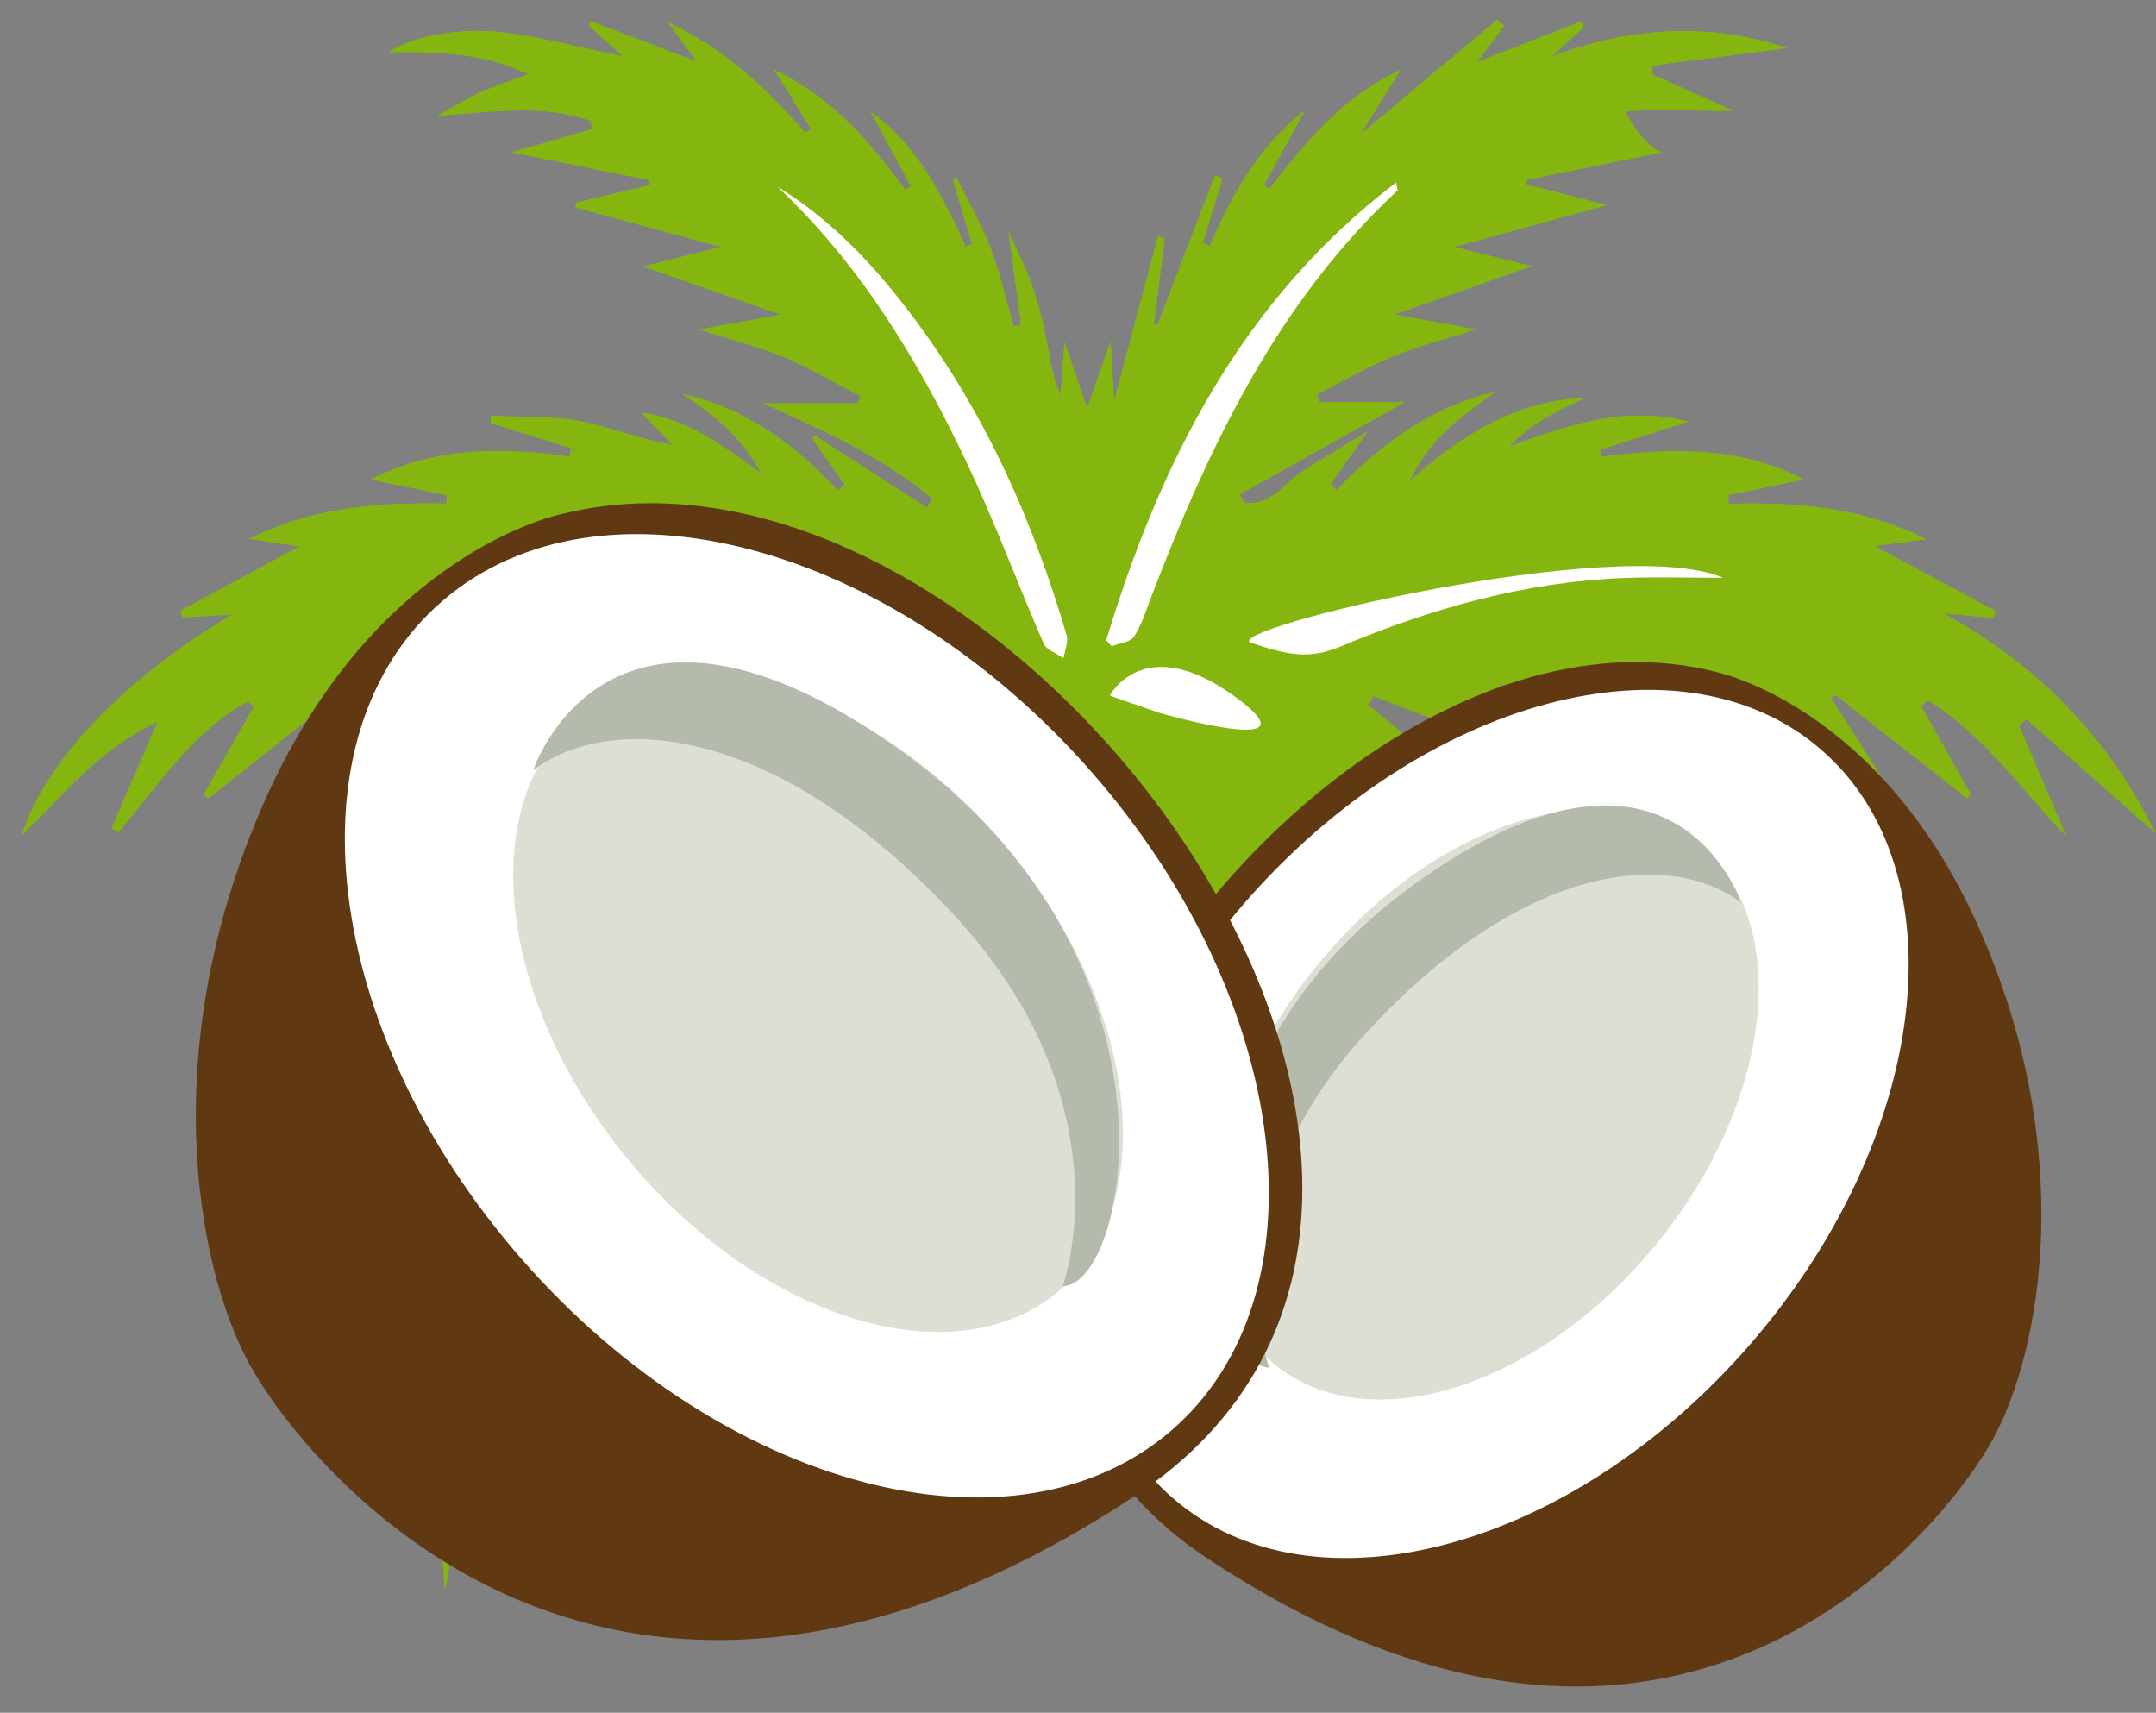 <?xml version="1.0" encoding="UTF-8"?>
<svg xmlns="http://www.w3.org/2000/svg" xmlns:xlink="http://www.w3.org/1999/xlink" width="175pt" height="139pt" viewBox="0 0 175 139" version="1.1">
<rect x="0" y="0" width="175" height="139" fill="#808080" stroke="none"/>
<g id="surface1">
<path style=" stroke:none;fill-rule:nonzero;fill:rgb(52.157%,71.373%,5.882%);fill-opacity:1;" d="M 139.652 123.055 C 139.707 125.023 139.871 126.988 140 128.953 C 140.227 128.938 140.453 128.926 140.676 128.914 C 140.574 126.695 140.473 124.48 140.367 122.262 C 140.082 122.527 139.645 122.797 139.652 123.055 Z M 139.652 123.055 "/>
<path style=" stroke:none;fill-rule:nonzero;fill:rgb(52.157%,71.373%,5.882%);fill-opacity:1;" d="M 124.547 71.004 C 124.75 70.742 124.953 70.48 125.156 70.219 C 124.125 69.402 123.094 68.586 122.062 67.766 C 121.891 68.023 121.715 68.277 121.543 68.535 C 122.543 69.359 123.543 70.18 124.547 71.004 Z M 124.547 71.004 "/>
<path style=" stroke:none;fill-rule:nonzero;fill:rgb(52.157%,71.373%,5.882%);fill-opacity:1;" d="M 164.496 58.371 C 167.969 61.438 171.441 64.504 174.941 67.594 C 171.129 59.84 165.398 53.973 157.746 49.773 C 159.086 49.898 160.426 50.027 161.766 50.152 C 161.844 49.969 161.918 49.785 161.996 49.598 C 158.746 47.855 155.492 46.113 152.137 44.316 C 153.406 44.148 154.656 43.984 156.352 43.762 C 151.039 41.105 145.734 40.742 140.32 40.887 C 140.312 40.652 140.301 40.422 140.289 40.188 C 142.262 39.773 144.23 39.359 146.41 38.902 C 141.078 36.164 135.547 36.352 129.941 37.082 C 129.922 36.887 129.898 36.695 129.879 36.5 C 132.184 35.762 134.488 35.027 137.051 34.211 C 131.703 32.863 127.117 34.578 122.465 36.25 C 123.336 35.355 124.277 34.621 125.289 34.008 C 126.258 33.418 127.305 32.953 128.617 32.277 C 122.73 32.594 118.473 35.469 114.438 39.016 C 115.207 37.434 116.156 36.109 117.309 34.996 C 118.465 33.879 119.824 32.973 121.32 31.797 C 116.02 33.102 112.055 36.09 108.504 39.777 C 108.336 39.613 108.172 39.449 108.004 39.285 C 108.863 38.059 109.727 36.832 110.984 35.043 C 108.863 36.328 107.258 37.246 105.715 38.258 C 104.203 39.246 103.133 41.113 100.984 40.785 C 100.863 40.562 100.742 40.344 100.621 40.121 C 105.031 37.656 109.445 35.191 114.02 32.637 L 107.109 32.637 C 107.031 32.434 106.949 32.23 106.871 32.023 C 108.934 30.973 110.941 29.789 113.074 28.91 C 115.191 28.043 117.438 27.488 119.805 26.738 C 117.578 26.328 115.574 25.965 113.176 25.523 C 117.02 24.168 120.422 22.969 124.312 21.598 C 121.906 21.004 120.098 20.559 118.008 20.043 C 122.273 18.875 126.082 17.832 130.43 16.645 C 127.727 15.953 125.773 15.453 123.816 14.953 C 123.871 14.828 123.926 14.703 123.98 14.578 C 127.473 13.871 130.965 13.164 134.914 12.359 C 132.375 11.602 130.426 11.023 128.477 10.438 C 128.527 10.199 128.578 9.961 128.625 9.723 C 132.543 8.496 136.562 9.07 140.684 8.988 C 138.5 8.008 136.316 7.031 134.133 6.055 C 134.129 5.809 134.121 5.562 134.117 5.316 C 137.758 4.844 141.398 4.371 145.066 3.898 C 138.645 1.773 132.316 2.176 125.906 4.613 C 126.781 3.812 127.656 3.012 128.535 2.211 L 128.316 1.742 C 125.586 2.816 122.855 3.891 119.867 5.062 C 120.699 3.957 121.391 3.035 122.082 2.117 C 121.906 1.938 121.727 1.758 121.551 1.578 C 117.941 4.602 114.336 7.629 110.41 10.922 C 111.543 9.098 112.516 7.535 113.672 5.676 C 108.871 7.918 105.934 11.621 103.023 15.355 C 102.879 15.246 102.738 15.141 102.598 15.031 C 103.633 13.129 104.668 11.227 105.902 8.965 C 102.012 12.02 99.977 15.914 98.18 19.98 C 97.996 19.887 97.812 19.793 97.633 19.703 C 98.168 17.961 98.703 16.223 99.238 14.48 C 99.031 14.402 98.82 14.324 98.613 14.246 C 97.062 18.281 95.516 22.316 93.965 26.355 C 93.863 26.352 93.762 26.348 93.66 26.344 C 93.953 24.008 94.242 21.676 94.531 19.34 C 94.352 19.293 94.168 19.246 93.984 19.199 C 92.844 23.48 91.707 27.762 90.434 32.551 C 90.328 30.773 90.25 29.492 90.145 27.723 C 89.453 29.695 88.926 31.191 88.242 33.129 C 87.562 31.152 87.062 29.691 86.402 27.754 C 86.27 29.555 86.18 30.812 86.09 32.07 C 85.371 30.512 85.223 28.949 84.914 27.418 C 84.613 25.934 84.227 24.453 83.723 23.031 C 83.23 21.637 82.539 20.309 81.855 18.777 C 82.223 21.488 82.555 23.93 82.887 26.371 C 82.684 26.41 82.48 26.449 82.277 26.484 C 81.668 24.375 81.195 22.215 80.414 20.172 C 79.652 18.188 78.57 16.324 77.633 14.41 L 77.332 14.578 C 77.855 16.316 78.379 18.059 78.902 19.797 C 78.73 19.875 78.555 19.949 78.379 20.027 C 76.5 15.926 74.547 11.879 70.656 9.047 C 71.812 11.184 72.875 13.148 73.938 15.113 C 73.789 15.215 73.641 15.312 73.488 15.414 C 70.652 11.586 67.648 7.949 62.848 5.668 C 63.992 7.508 64.914 8.984 65.836 10.465 C 65.68 10.57 65.52 10.672 65.363 10.777 C 62.266 7.246 58.938 4.012 54.223 1.82 C 55.148 3.086 55.816 4 56.539 4.984 C 53.508 3.832 50.719 2.77 47.926 1.707 C 47.883 1.836 47.84 1.965 47.797 2.09 C 48.695 2.891 49.59 3.691 50.578 4.57 C 47.23 3.883 44.121 3.039 40.953 2.641 C 37.223 2.176 33.301 3.023 31.562 4.227 C 35.242 4.23 38.938 4.156 42.883 6.016 C 41.191 6.656 40.039 7.023 38.945 7.523 C 37.922 7.988 36.957 8.59 35.488 9.391 C 40.105 9.082 44.09 8.41 47.953 9.82 L 48.059 10.484 C 46.109 11.047 44.156 11.609 41.547 12.363 C 45.66 13.191 49.16 13.898 52.656 14.605 L 52.793 15.016 C 50.797 15.492 48.805 15.969 46.809 16.441 C 46.77 16.57 46.73 16.699 46.691 16.828 C 50.461 17.852 54.234 18.879 58.504 20.039 C 56.387 20.574 54.625 21.02 52.227 21.625 C 56.238 23.031 59.609 24.215 63.398 25.539 C 60.969 25.977 58.934 26.344 56.75 26.738 C 59.195 27.52 61.512 28.105 63.699 29.008 C 65.816 29.887 67.797 31.094 69.84 32.156 C 69.758 32.352 69.68 32.543 69.598 32.738 L 61.961 32.738 C 67.184 35.074 71.781 37.199 75.684 40.465 C 75.539 40.711 75.395 40.953 75.25 41.199 C 72.199 39.242 69.152 37.289 66.102 35.332 C 66.051 35.422 66 35.516 65.945 35.605 C 66.816 36.852 67.688 38.098 68.559 39.344 C 68.371 39.492 68.18 39.645 67.988 39.797 C 64.484 36.027 60.469 33.094 55.352 31.953 C 57.977 33.648 60.312 35.605 61.781 38.426 C 58.793 36.238 55.883 34.023 52.062 33.5 C 52.914 34.371 53.766 35.242 54.613 36.113 C 51.859 35.656 49.523 34.641 47.078 34.18 C 44.727 33.734 42.266 33.867 39.852 33.746 L 39.82 34.328 L 46.367 36.379 C 46.32 36.602 46.273 36.828 46.227 37.051 C 40.742 36.289 35.355 36.262 30.078 38.91 C 32.328 39.375 34.301 39.781 36.277 40.191 C 36.262 40.418 36.25 40.645 36.234 40.875 C 30.828 40.762 25.508 41.098 20.234 43.738 C 21.891 43.984 23.137 44.168 24.305 44.34 C 21.055 46.102 17.824 47.852 14.594 49.602 C 14.688 49.77 14.781 49.938 14.875 50.109 L 18.852 49.859 C 10.156 55.059 3.781 61.586 1.754 67.797 C 5.141 64.504 8.086 60.762 12.797 58.57 C 11.418 61.766 10.238 64.5 9.059 67.234 L 9.602 67.551 C 12.84 63.73 15.594 59.395 20.102 56.922 C 20.273 57.059 20.449 57.195 20.621 57.328 C 19.262 59.707 17.902 62.09 16.543 64.469 L 16.883 64.812 C 20.438 62 23.988 59.191 27.543 56.379 C 27.68 56.465 27.812 56.551 27.941 56.641 C 26.352 59.113 24.758 61.586 23.164 64.059 C 23.258 64.199 23.352 64.34 23.445 64.48 C 27.621 61.578 31.797 58.676 36.43 55.453 C 34.75 58.133 33.332 60.391 31.914 62.648 C 31.988 62.738 32.062 62.828 32.137 62.918 C 36.016 60.629 39.898 58.34 44.262 55.766 C 42.359 58.531 40.723 60.906 39.086 63.281 C 43.926 60.074 48.641 56.781 54.578 55.578 C 53.73 57.16 53.246 58.633 52.293 59.676 C 51.227 60.844 49.73 61.625 48.422 62.574 L 48.73 63.164 C 53.891 60.086 59.434 58.117 65.461 57.27 C 64.016 58.449 62.574 59.629 61.137 60.801 C 62.039 61.512 62.727 62.059 63.164 62.402 C 61.043 63.621 59.074 64.754 56.867 66.02 C 57.66 66.363 57.996 66.508 58.645 66.785 C 57.855 67.004 57.445 67.203 57.027 67.223 C 55.078 67.32 54.371 68.293 54.719 70.195 C 54.844 70.898 54.75 71.641 54.75 72.363 C 54.754 74.258 54.75 76.152 54.75 78.172 C 50.215 77.453 52.703 74.023 51.555 72.125 C 48.992 72.648 50.758 74.984 49.684 76.371 C 48.824 76.035 47.859 75.66 46.637 75.184 C 45.398 76.66 44.062 78.258 42.727 79.852 C 43.91 79.594 44.68 78.953 45.508 78.395 C 46.262 77.883 47.074 77.457 47.859 76.992 C 44.262 80.941 41.086 84.957 39.168 90.348 C 40.848 88.949 42.188 87.832 43.527 86.719 C 43.656 86.844 43.789 86.969 43.918 87.094 C 40.441 91.176 37.32 95.461 35.621 100.574 C 35.77 100.707 35.922 100.84 36.074 100.969 C 36.902 100.102 37.73 99.23 38.199 98.742 C 37.277 101.672 36.23 105.004 35.184 108.336 C 35.344 108.383 35.5 108.43 35.66 108.48 C 36.305 107.562 36.953 106.641 37.598 105.723 C 37.141 109.113 36.449 112.266 35.848 115.434 C 35.695 116.219 35.43 117.344 36.984 117.023 C 36.473 118.027 35.531 119.027 35.531 120.027 C 35.531 123.047 35.898 126.07 36.121 129.094 C 36.824 125.258 37.336 121.477 37.777 117.691 C 37.812 117.41 37.375 117.07 37.156 116.758 C 38.18 115.719 39.203 114.684 40.227 113.645 C 37.5 117.25 40.332 120.293 41.051 123.547 C 41.266 120.586 41.297 117.645 41.223 114.707 C 41.211 114.309 40.645 113.93 40.336 113.539 C 41.016 112.141 41.695 110.742 42.324 109.453 C 43.008 109.539 43.699 109.625 44.391 109.711 C 43.156 111.156 43.098 113.223 44.305 115.562 C 44.723 113.688 45.141 111.941 45.457 110.18 C 45.488 110.012 44.918 109.734 44.625 109.512 C 45.309 107.504 45.992 105.5 46.547 103.875 C 47.117 104.27 47.879 104.793 48.645 105.32 C 48.172 107.238 47.695 109.156 47.223 111.074 C 47.453 111.133 47.688 111.191 47.918 111.25 C 48.426 109.551 48.973 107.863 49.402 106.145 C 49.469 105.879 49 105.48 48.777 105.145 C 49.719 102.363 50.66 99.586 51.594 96.82 C 51.824 98.25 52.184 99.895 52.34 101.555 C 52.344 101.582 52.352 101.609 52.355 101.633 C 52.781 100.602 109.25 76.719 112.605 79.988 C 112.945 79.469 113.523 79.102 114.332 79.102 C 116.609 79.102 117.035 81.969 115.613 83.047 C 115.762 83.207 115.914 83.367 116.055 83.531 C 120.406 88.465 121.574 94.91 123.59 100.984 C 124.785 100.664 125.496 100.348 125.613 100.051 C 126.41 103.141 127.25 106.387 128.086 109.637 C 128.273 109.598 128.461 109.562 128.648 109.523 C 128.969 107.477 129.293 105.43 129.613 103.379 C 129.848 103.383 130.078 103.387 130.309 103.391 C 130.664 106.949 130.57 110.625 132.223 113.84 C 132.395 113.793 132.562 113.742 132.734 113.695 C 133.109 112.184 133.48 110.672 133.855 109.16 C 134.051 109.18 134.246 109.203 134.445 109.227 C 134.699 110.555 134.953 111.883 135.207 113.211 C 135.508 114.82 135.809 116.434 136.113 118.043 C 135.852 118.344 135.379 118.637 135.363 118.957 C 135.285 120.477 135.328 122.008 135.328 123.531 C 135.965 121.773 137.617 120.184 136.227 118.16 C 136.844 117.516 137.461 116.871 138.027 116.277 C 138.77 118.094 139.566 120.043 140.359 121.992 C 140.613 121.496 141.09 120.984 141.062 120.5 C 140.945 118.266 140.824 116.016 140.438 113.816 C 139.973 111.156 139.238 108.539 138.621 105.906 C 138.723 105.844 138.824 105.785 138.922 105.727 C 139.598 106.684 140.273 107.641 140.949 108.598 C 141.105 108.531 141.262 108.469 141.418 108.402 C 140.324 105.023 139.234 101.645 138.062 98.02 C 138.996 99.062 139.82 99.984 140.645 100.906 C 139.156 95.496 136.102 91.094 132.512 87.004 C 132.66 86.887 132.812 86.773 132.961 86.656 C 134.316 87.797 135.672 88.934 137.324 90.324 C 135.508 84.898 132.117 80.973 128.379 77.277 L 128.781 76.852 C 130.516 78.105 132.246 79.355 133.965 80.598 C 132.211 76.387 128.43 74.316 124.961 71.949 C 123.684 71.074 120.723 71.828 119.305 72.887 C 118.715 73.328 118.82 67.258 119.852 64.398 C 116.93 62.016 114.008 59.629 111.086 57.242 C 111.207 56.988 111.328 56.734 111.449 56.48 C 117.027 58.617 122.602 60.754 128.633 63.066 C 126.23 60.48 124.094 58.18 121.621 55.52 C 127.777 56.688 132.367 60 137.215 62.945 C 135.59 60.578 133.961 58.219 132.219 55.684 C 136.492 58.227 140.477 60.602 144.461 62.973 C 144.512 62.867 144.566 62.766 144.617 62.66 C 143.199 60.383 141.781 58.105 140.191 55.547 C 144.758 58.699 148.957 61.602 153.156 64.5 C 153.227 64.363 153.297 64.227 153.367 64.09 C 151.777 61.598 150.191 59.109 148.602 56.617 C 148.73 56.551 148.863 56.48 148.992 56.41 L 159.691 64.809 C 159.785 64.691 159.871 64.574 159.961 64.457 C 158.613 62.066 157.266 59.68 155.918 57.293 C 156.121 57.145 156.324 56.996 156.527 56.848 C 161.035 59.668 164.051 64.012 167.715 67.879 C 166.441 64.891 165.172 61.898 163.898 58.91 C 164.102 58.73 164.297 58.551 164.496 58.371 Z M 164.496 58.371 "/>
<path style=" stroke:none;fill-rule:nonzero;fill:rgb(52.157%,71.373%,5.882%);fill-opacity:1;" d="M 54 98.703 C 54.02 98.262 54.066 97.828 54.156 97.414 C 54.098 97.406 54.031 97.398 53.977 97.387 C 53.965 97.832 53.973 98.277 53.98 98.727 C 53.984 98.719 53.992 98.711 54 98.703 Z M 54 98.703 "/>
<path style=" stroke:none;fill-rule:nonzero;fill:rgb(52.157%,71.373%,5.882%);fill-opacity:1;" d="M 164.496 58.371 C 167.969 61.438 171.441 64.504 174.941 67.594 C 171.129 59.84 165.398 53.973 157.746 49.773 C 159.086 49.898 160.426 50.027 161.766 50.152 C 161.844 49.969 161.918 49.785 161.996 49.598 C 158.746 47.855 155.492 46.113 152.137 44.316 C 153.406 44.148 154.656 43.984 156.352 43.762 C 151.039 41.105 145.734 40.742 140.32 40.887 C 140.312 40.652 140.301 40.422 140.289 40.188 C 142.262 39.773 144.23 39.359 146.41 38.902 C 141.078 36.164 135.547 36.352 129.941 37.082 C 129.922 36.887 129.898 36.695 129.879 36.5 C 132.184 35.762 134.488 35.027 137.051 34.211 C 131.703 32.863 127.117 34.578 122.465 36.25 C 123.336 35.355 124.277 34.621 125.289 34.008 C 126.258 33.418 127.305 32.953 128.617 32.277 C 122.73 32.594 118.473 35.469 114.438 39.016 C 115.207 37.434 116.156 36.109 117.309 34.996 C 118.465 33.879 119.824 32.973 121.32 31.797 C 116.02 33.102 112.055 36.09 108.504 39.777 C 108.336 39.613 108.172 39.449 108.004 39.285 C 108.863 38.059 109.727 36.832 110.984 35.043 C 108.863 36.328 107.258 37.246 105.715 38.258 C 104.203 39.246 103.133 41.113 100.984 40.785 C 100.863 40.562 100.742 40.344 100.621 40.121 C 105.031 37.656 109.445 35.191 114.02 32.637 L 107.109 32.637 C 107.031 32.434 106.949 32.23 106.871 32.023 C 108.934 30.973 110.941 29.789 113.074 28.91 C 115.191 28.043 117.438 27.488 119.805 26.738 C 117.578 26.328 115.574 25.965 113.176 25.523 C 117.02 24.168 120.422 22.969 124.312 21.598 C 121.906 21.004 120.098 20.559 118.008 20.043 C 122.273 18.875 126.082 17.832 130.43 16.645 C 127.727 15.953 125.773 15.453 123.816 14.953 C 123.871 14.828 123.926 14.703 123.98 14.578 C 127.473 13.871 130.965 13.164 134.914 12.359 C 132.375 11.602 130.426 5.012 128.477 4.43 C 128.527 4.191 128.578 9.961 128.625 9.723 C 132.543 8.496 136.562 9.07 140.684 8.988 C 138.5 8.008 136.316 7.031 134.133 6.055 C 134.129 5.809 134.121 5.562 134.117 5.316 C 137.758 4.844 141.398 4.371 145.066 3.898 C 138.645 1.773 132.316 2.176 125.906 4.613 C 126.781 3.812 127.656 3.012 128.535 2.211 L 128.316 1.742 C 125.586 2.816 122.855 3.891 119.867 5.062 C 120.699 3.957 121.391 3.035 122.082 2.117 C 121.906 1.938 121.727 1.758 121.551 1.578 C 117.941 4.602 114.336 7.629 110.41 10.922 C 111.543 9.098 112.516 7.535 113.672 5.676 C 108.871 7.918 105.934 11.621 103.023 15.355 C 102.879 15.246 102.738 15.141 102.598 15.031 C 103.633 13.129 104.668 11.227 105.902 8.965 C 102.012 12.02 99.977 15.914 98.18 19.98 C 97.996 19.887 97.812 19.793 97.633 19.703 C 98.168 17.961 98.703 16.223 99.238 14.48 C 99.031 14.402 98.82 14.324 98.613 14.246 C 97.062 18.281 95.516 22.316 93.965 26.355 C 93.863 26.352 93.762 26.348 93.66 26.344 C 93.953 24.008 94.242 21.676 94.531 19.34 C 94.352 19.293 94.168 19.246 93.984 19.199 C 92.844 23.48 91.707 27.762 90.434 32.551 C 90.328 30.773 90.25 29.492 90.145 27.723 C 89.453 29.695 88.926 31.191 88.242 33.129 C 87.562 31.152 87.062 29.691 86.402 27.754 C 86.27 29.555 86.18 30.812 86.09 32.07 C 85.371 30.512 85.223 28.949 84.914 27.418 C 84.613 25.934 84.227 24.453 83.723 23.031 C 83.23 21.637 82.539 20.309 81.855 18.777 C 82.223 21.488 82.555 23.93 82.887 26.371 C 82.684 26.41 82.48 26.449 82.277 26.484 C 81.668 24.375 81.195 22.215 80.414 20.172 C 79.652 18.188 78.57 16.324 77.633 14.41 L 77.332 14.578 C 77.855 16.316 78.379 18.059 78.902 19.797 C 78.73 19.875 78.555 19.949 78.379 20.027 C 76.5 15.926 74.547 11.879 70.656 9.047 C 71.812 11.184 72.875 13.148 73.938 15.113 C 73.789 15.215 73.641 15.312 73.488 15.414 C 70.652 11.586 67.648 7.949 62.848 5.668 C 63.992 7.508 64.914 8.984 65.836 10.465 C 65.68 10.57 65.52 10.672 65.363 10.777 C 62.266 7.246 58.938 4.012 54.223 1.82 C 55.148 3.086 55.816 4 56.539 4.984 C 53.508 3.832 50.719 2.77 47.926 1.707 C 47.883 1.836 47.84 1.965 47.797 2.09 C 48.695 2.891 49.59 3.691 50.578 4.57 C 47.23 3.883 44.121 3.039 40.953 2.641 C 37.223 2.176 33.301 3.023 31.562 4.227 C 35.242 4.23 38.938 4.156 42.883 6.016 C 41.191 6.656 40.039 7.023 38.945 7.523 C 37.922 7.988 36.957 8.59 35.488 9.391 C 40.105 9.082 44.09 8.41 47.953 9.82 L 48.059 10.484 C 46.109 11.047 44.156 11.609 41.547 12.363 C 45.66 13.191 49.16 13.898 52.656 14.605 L 52.793 15.016 C 50.797 15.492 48.805 15.969 46.809 16.441 C 46.77 16.57 46.73 16.699 46.691 16.828 C 50.461 17.852 54.234 18.879 58.504 20.039 C 56.387 20.574 54.625 21.02 52.227 21.625 C 56.238 23.031 59.609 24.215 63.398 25.539 C 60.969 25.977 58.934 26.344 56.75 26.738 C 59.195 27.52 61.512 28.105 63.699 29.008 C 65.816 29.887 67.797 31.094 69.84 32.156 C 69.758 32.352 69.68 32.543 69.598 32.738 L 61.961 32.738 C 67.184 35.074 71.781 37.199 75.684 40.465 C 75.539 40.711 75.395 40.953 75.25 41.199 C 72.199 39.242 69.152 37.289 66.102 35.332 C 66.051 35.422 66 35.516 65.945 35.605 C 66.816 36.852 67.688 38.098 68.559 39.344 C 68.371 39.492 68.18 39.645 67.988 39.797 C 64.484 36.027 60.469 33.094 55.352 31.953 C 57.977 33.648 60.312 35.605 61.781 38.426 C 58.793 36.238 55.883 34.023 52.062 33.5 C 52.914 34.371 53.766 35.242 54.613 36.113 C 51.859 35.656 49.523 34.641 47.078 34.18 C 44.727 33.734 42.266 33.867 39.852 33.746 L 39.82 34.328 L 46.367 36.379 C 46.32 36.602 46.273 36.828 46.227 37.051 C 40.742 36.289 35.355 36.262 30.078 38.91 C 32.328 39.375 34.301 39.781 36.277 40.191 C 36.262 40.418 36.25 40.645 36.234 40.875 C 30.828 40.762 25.508 41.098 20.234 43.738 C 21.891 43.984 23.137 44.168 24.305 44.34 C 21.055 46.102 17.824 47.852 14.594 49.602 C 14.688 49.77 14.781 49.938 14.875 50.109 L 18.852 49.859 C 10.156 55.059 3.781 61.586 1.754 67.797 C 5.141 64.504 8.086 60.762 12.797 58.57 C 11.418 61.766 10.238 64.5 9.059 67.234 L 9.602 67.551 C 12.84 63.73 15.594 59.395 20.102 56.922 C 20.273 57.059 20.449 57.195 20.621 57.328 C 19.262 59.707 17.902 62.09 16.543 64.469 L 16.883 64.812 C 20.438 62 23.988 59.191 27.543 56.379 C 27.68 56.465 27.812 56.551 27.941 56.641 C 26.352 59.113 24.758 61.586 23.164 64.059 C 23.258 64.199 23.352 64.34 23.445 64.48 C 27.621 61.578 31.797 58.676 36.43 55.453 C 34.75 58.133 33.332 60.391 31.914 62.648 C 31.988 62.738 32.062 62.828 32.137 62.918 C 36.016 60.629 39.898 58.34 44.262 55.766 C 42.359 58.531 40.723 60.906 39.086 63.281 C 43.926 60.074 48.641 56.781 54.578 55.578 C 53.73 57.16 53.246 58.633 52.293 59.676 C 51.227 60.844 49.73 61.625 48.422 62.574 L 48.73 63.164 C 53.891 60.086 59.434 58.117 65.461 57.27 C 64.016 58.449 62.574 59.629 61.137 60.801 C 62.039 61.512 62.727 62.059 63.164 62.402 C 61.043 63.621 59.074 64.754 56.867 66.02 C 57.66 66.363 57.996 66.508 58.645 66.785 C 57.855 67.004 57.445 67.203 57.027 67.223 C 55.078 67.32 54.371 68.293 54.719 70.195 C 54.844 70.898 54.75 71.641 54.75 72.363 C 54.754 74.258 54.75 76.152 54.75 78.172 C 50.215 77.453 52.703 74.023 51.555 72.125 C 48.992 72.648 50.758 74.984 49.684 76.371 C 48.824 76.035 47.859 75.66 46.637 75.184 C 45.398 76.66 44.062 78.258 42.727 79.852 C 43.91 79.594 44.68 78.953 45.508 78.395 C 46.262 77.883 47.074 77.457 47.859 76.992 C 44.262 80.941 41.086 84.957 39.168 90.348 C 40.848 88.949 42.188 87.832 43.527 86.719 C 43.656 86.844 43.789 86.969 43.918 87.094 C 40.441 91.176 37.32 95.461 35.621 100.574 C 35.77 100.707 35.922 100.84 36.074 100.969 C 36.902 100.102 37.73 99.23 38.199 98.742 C 37.277 101.672 36.23 105.004 35.184 108.336 C 35.344 108.383 35.5 108.43 35.66 108.48 C 36.305 107.562 36.953 106.641 37.598 105.723 C 37.141 109.113 36.449 112.266 35.848 115.434 C 35.695 116.219 35.43 117.344 36.984 117.023 C 37.043 116.934 37.098 116.844 37.156 116.754 C 38.18 115.719 39.203 114.684 40.227 113.645 C 40.262 113.613 40.297 113.582 40.336 113.539 C 41.016 112.141 41.695 110.742 42.324 109.457 C 43.008 109.539 43.699 109.625 44.391 109.711 C 44.469 109.645 44.547 109.578 44.625 109.512 C 45.309 107.504 45.992 105.5 46.547 103.879 C 47.117 104.27 47.879 104.793 48.645 105.32 C 48.688 105.27 48.73 105.211 48.777 105.145 C 49.719 102.363 50.656 99.586 51.594 96.82 C 51.617 96.973 52.473 97.168 53.973 97.387 C 54.145 89.859 56.914 82.969 61.133 76.59 C 63.977 72.293 67.457 68.293 71.215 64.754 C 77.926 58.426 85.879 54.289 95.301 53.723 C 102.27 53.301 108.031 55.668 112.238 61.477 C 112.707 62.121 113.863 62.359 114.754 62.586 C 115.609 62.801 116.949 61.902 117.078 63.605 C 117.211 65.355 115.816 64.977 114.805 65.094 C 114.672 65.109 114.551 65.207 114.293 65.328 C 115.02 68.012 112.629 71.703 108.449 75.75 C 109.75 77.223 111.188 78.609 112.605 79.988 C 112.945 79.469 113.523 79.102 114.332 79.102 C 116.609 79.102 117.035 81.969 115.613 83.047 C 115.762 83.207 115.914 83.367 116.055 83.531 C 120.352 88.402 121.543 94.742 123.512 100.75 C 124.754 100.582 125.492 100.352 125.613 100.055 C 126.41 103.141 127.25 106.387 128.09 109.637 C 128.273 109.598 128.461 109.562 128.648 109.523 C 128.973 107.477 129.293 105.43 129.617 103.383 C 129.848 103.383 130.078 103.387 130.309 103.391 C 130.664 106.949 130.574 110.625 132.223 113.84 C 132.395 113.793 132.562 113.742 132.734 113.695 C 133.109 112.184 133.484 110.672 133.855 109.16 C 134.055 109.18 134.25 109.203 134.445 109.227 C 134.699 110.555 134.953 111.883 135.207 113.211 C 135.512 114.82 135.812 116.434 136.113 118.043 C 136.156 118.09 136.191 118.129 136.227 118.16 C 136.844 117.516 137.461 116.871 138.031 116.277 C 138.77 118.098 139.566 120.043 140.359 121.996 C 140.613 121.496 141.09 120.988 141.062 120.504 C 140.945 118.27 140.824 116.016 140.441 113.82 C 139.973 111.156 139.242 108.539 138.625 105.906 C 138.723 105.848 138.824 105.789 138.926 105.727 C 139.598 106.684 140.273 107.641 140.949 108.598 C 141.105 108.535 141.262 108.469 141.418 108.402 C 140.324 105.023 139.234 101.645 138.066 98.02 C 139 99.066 139.82 99.984 140.645 100.906 C 139.156 95.5 136.102 91.098 132.512 87.004 C 132.66 86.891 132.812 86.773 132.961 86.656 C 134.316 87.797 135.672 88.938 137.328 90.324 C 135.508 84.898 132.117 80.973 128.379 77.277 L 128.781 76.852 C 130.516 78.105 132.246 79.359 133.965 80.598 C 132.211 76.387 128.43 74.316 124.961 71.949 C 123.684 71.074 120.727 71.828 119.305 72.887 C 118.719 73.328 117.777 73.297 116.551 73.586 C 117.777 70.172 118.824 67.258 119.852 64.398 C 116.93 62.016 114.008 59.629 111.086 57.242 C 111.207 56.988 111.328 56.734 111.449 56.48 C 117.027 58.617 122.602 60.754 128.633 63.066 C 126.23 60.48 124.094 58.18 121.621 55.523 C 127.777 56.688 132.367 60 137.215 62.945 C 135.59 60.582 133.961 58.219 132.219 55.688 C 136.492 58.23 140.477 60.602 144.461 62.973 C 144.512 62.871 144.566 62.766 144.617 62.66 C 143.199 60.383 141.781 58.105 140.191 55.547 C 144.758 58.703 148.957 61.602 153.156 64.5 C 153.227 64.363 153.297 64.227 153.367 64.09 C 151.777 61.598 150.191 59.109 148.602 56.621 C 148.73 56.551 148.863 56.48 148.992 56.41 L 159.691 64.809 C 159.785 64.691 159.871 64.574 159.961 64.457 C 158.613 62.07 157.266 59.68 155.918 57.293 C 156.121 57.145 156.324 56.996 156.527 56.848 C 161.035 59.668 164.051 64.012 167.715 67.879 C 166.441 64.891 165.172 61.902 163.898 58.914 C 164.102 58.73 164.297 58.551 164.496 58.371 Z M 47.707 90.043 C 50.34 84.422 54.184 79.762 58.785 75.699 C 56.711 81.73 50.738 84.758 47.707 90.043 Z M 57.254 74.875 C 57.031 74.738 56.809 74.605 56.586 74.469 C 57.031 73.637 57.277 72.527 57.965 72.023 C 59.418 70.965 60.273 69.871 60.176 67.941 C 60.137 67.137 60.973 66.285 61.664 64.969 C 63.34 70.289 62.051 72.809 57.254 74.875 Z M 75.801 56.125 C 65.75 51.066 55.289 47.301 43.895 46.844 C 41.414 46.746 38.926 46.828 36.477 46.734 C 52.457 42.867 66.895 47.098 80.824 55.32 C 79.125 57.027 77.715 57.09 75.801 56.125 Z M 86.324 53.418 C 85.777 53.027 84.945 52.758 84.715 52.23 C 82.582 47.336 80.734 42.316 78.449 37.5 C 74.539 29.254 69.848 21.496 63.113 15.156 C 67.652 17.941 71.16 21.758 74.273 25.941 C 80.031 33.672 83.875 42.352 86.578 51.559 C 86.738 52.109 86.422 52.797 86.324 53.418 Z M 93.5 48.293 C 93.059 49.434 92.703 50.637 92.059 51.652 C 91.766 52.117 90.859 52.195 90.234 52.449 C 90.086 52.285 89.938 52.121 89.785 51.957 C 94.191 37.488 100.762 24.391 113.32 14.809 C 113.387 15.23 113.469 15.422 113.414 15.473 C 103.691 24.539 98.168 36.156 93.5 48.293 Z M 125.684 84.34 C 126.84 86.168 128 87.996 129.156 89.828 C 128.973 89.945 128.789 90.062 128.605 90.176 C 127.383 88.391 126.164 86.605 124.941 84.82 C 125.191 84.66 125.438 84.5 125.684 84.34 Z M 131.832 46.906 C 123.805 47.215 116.18 49.375 108.836 52.457 C 106.285 53.527 104.078 53.656 101.582 52.184 C 109.137 46.301 131.414 43.246 139.867 46.891 C 137.141 46.891 134.484 46.805 131.832 46.906 Z M 131.832 46.906 "/>
<path style=" stroke:none;fill-rule:evenodd;fill:rgb(52.157%,71.373%,5.882%);fill-opacity:1;" d="M 40.23 113.645 C 40.262 113.613 40.301 113.578 40.34 113.539 C 40.648 113.93 41.215 114.309 41.227 114.707 C 41.301 117.645 41.266 120.586 41.051 123.547 C 40.336 120.289 37.5 117.25 40.23 113.645 Z M 40.23 113.645 "/>
<path style=" stroke:none;fill-rule:evenodd;fill:rgb(52.157%,71.373%,5.882%);fill-opacity:1;" d="M 36.988 117.023 C 37.047 116.934 37.102 116.844 37.16 116.754 C 37.379 117.066 37.816 117.406 37.781 117.691 C 37.34 121.477 36.828 125.258 36.125 129.094 C 35.902 126.07 35.535 123.047 35.535 120.027 C 35.531 119.027 36.477 118.023 36.988 117.023 Z M 36.988 117.023 "/>
<path style=" stroke:none;fill-rule:evenodd;fill:rgb(52.157%,71.373%,5.882%);fill-opacity:1;" d="M 44.395 109.711 C 44.473 109.641 44.551 109.574 44.629 109.508 C 44.918 109.734 45.492 110.012 45.461 110.18 C 45.141 111.941 44.727 113.688 44.309 115.562 C 43.102 113.223 43.16 111.156 44.395 109.711 Z M 44.395 109.711 "/>
<path style=" stroke:none;fill-rule:evenodd;fill:rgb(52.157%,71.373%,5.882%);fill-opacity:1;" d="M 48.648 105.32 C 48.691 105.27 48.734 105.211 48.781 105.145 C 49.004 105.48 49.473 105.879 49.406 106.145 C 48.977 107.863 48.43 109.551 47.918 111.25 C 47.688 111.191 47.457 111.133 47.227 111.074 C 47.699 109.156 48.172 107.238 48.648 105.32 Z M 48.648 105.32 "/>
<path style=" stroke:none;fill-rule:evenodd;fill:rgb(52.157%,71.373%,5.882%);fill-opacity:1;" d="M 136.117 118.043 C 136.156 118.09 136.195 118.129 136.23 118.16 C 137.617 120.184 135.969 121.773 135.332 123.531 C 135.332 122.008 135.285 120.477 135.367 118.957 C 135.383 118.641 135.855 118.344 136.117 118.043 Z M 136.117 118.043 "/>
<path style=" stroke:none;fill-rule:evenodd;fill:rgb(52.157%,71.373%,5.882%);fill-opacity:1;" d="M 140.441 122.188 C 140.441 122.188 140.355 122.008 140.355 122.008 C 140.465 124.309 140.57 126.613 140.676 128.914 C 140.453 128.926 140.227 128.938 140 128.953 C 139.871 126.988 139.707 125.023 139.652 123.055 C 139.645 122.773 140.164 122.477 140.441 122.188 Z M 140.441 122.188 "/>
<path style=" stroke:none;fill-rule:evenodd;fill:rgb(52.157%,71.373%,5.882%);fill-opacity:1;" d="M 122.066 67.766 C 123.098 68.586 124.125 69.402 125.156 70.219 C 124.953 70.48 124.75 70.742 124.547 71.004 C 123.543 70.184 122.543 69.359 121.543 68.535 C 121.719 68.277 121.891 68.023 122.066 67.766 Z M 122.066 67.766 "/>
<path style=" stroke:none;fill-rule:evenodd;fill:rgb(100%,100%,100%);fill-opacity:1;" d="M 80.824 55.32 C 79.125 57.027 77.715 57.09 75.801 56.125 C 65.75 51.066 55.289 47.301 43.895 46.844 C 41.414 46.746 38.926 46.828 36.477 46.734 C 52.457 42.867 66.895 47.098 80.824 55.32 Z M 80.824 55.32 "/>
<path style=" stroke:none;fill-rule:evenodd;fill:rgb(100%,100%,100%);fill-opacity:1;" d="M 101.582 52.184 C 98.582 51.188 131.414 43.246 139.867 46.891 C 137.141 46.891 134.484 46.809 131.832 46.906 C 123.805 47.215 116.18 49.375 108.836 52.457 C 106.285 53.527 104.586 53.176 101.582 52.184 Z M 101.582 52.184 "/>
<path style=" stroke:none;fill-rule:evenodd;fill:rgb(100%,100%,100%);fill-opacity:1;" d="M 63.113 15.156 C 67.652 17.941 71.16 21.758 74.273 25.941 C 80.031 33.672 83.875 42.352 86.578 51.559 C 86.738 52.109 86.422 52.797 86.324 53.418 C 85.773 53.027 84.945 52.758 84.715 52.23 C 82.582 47.336 80.734 42.316 78.449 37.5 C 74.539 29.254 69.848 21.496 63.113 15.156 Z M 63.113 15.156 "/>
<path style=" stroke:none;fill-rule:evenodd;fill:rgb(100%,100%,100%);fill-opacity:1;" d="M 89.789 51.957 C 94.191 37.488 100.762 24.391 113.32 14.809 C 113.387 15.23 113.469 15.422 113.418 15.473 C 103.691 24.539 98.168 36.156 93.5 48.293 C 93.059 49.434 92.703 50.641 92.059 51.656 C 91.766 52.117 90.859 52.195 90.234 52.449 C 90.086 52.285 89.938 52.121 89.789 51.957 Z M 89.789 51.957 "/>
<path style=" stroke:none;fill-rule:evenodd;fill:rgb(52.157%,71.373%,5.882%);fill-opacity:1;" d="M 56.586 74.469 C 57.031 73.637 57.277 72.527 57.965 72.023 C 59.418 70.965 60.273 69.871 60.176 67.941 C 60.137 67.137 60.973 66.285 61.664 64.969 C 63.34 70.293 62.051 72.809 57.254 74.875 C 57.031 74.738 56.809 74.605 56.586 74.469 Z M 56.586 74.469 "/>
<path style=" stroke:none;fill-rule:evenodd;fill:rgb(100%,100%,100%);fill-opacity:1;" d="M 47.707 90.043 C 50.34 84.422 54.184 79.762 58.785 75.699 C 56.711 81.73 50.738 84.758 47.707 90.043 Z M 47.707 90.043 "/>
<path style=" stroke:none;fill-rule:evenodd;fill:rgb(52.157%,71.373%,5.882%);fill-opacity:1;" d="M 125.684 84.34 C 126.84 86.168 128 87.996 129.156 89.828 C 128.973 89.945 128.789 90.062 128.605 90.176 C 127.383 88.391 126.164 86.605 124.941 84.82 C 125.191 84.66 125.438 84.5 125.684 84.34 Z M 125.684 84.34 "/>
<path style=" stroke:none;fill-rule:evenodd;fill:rgb(100%,100%,100%);fill-opacity:1;" d="M 90.078 56.457 C 90.078 56.457 92.809 51.207 100.129 56.457 C 107.453 61.707 94.133 57.859 94.133 57.859 "/>
<path style=" stroke:none;fill-rule:evenodd;fill:rgb(37.647%,22.353%,7.451%);fill-opacity:1;" d="M 139.219 54.516 C 139.219 54.516 152.535 57.152 160.578 75.191 C 168.625 93.227 165.711 109.465 161.828 116.68 C 157.941 123.895 136.16 151.816 97.883 126.391 C 64.453 104.191 106.898 46.328 139.219 54.516 Z M 139.219 54.516 "/>
<path style=" stroke:none;fill-rule:evenodd;fill:rgb(100%,100%,100%);fill-opacity:1;" d="M 142.094 109.059 C 127.559 125.832 106.562 131.438 95.199 121.582 C 83.836 111.727 86.406 90.141 100.941 73.371 C 115.477 56.598 136.469 50.992 147.832 60.848 C 159.195 70.703 156.625 92.289 142.094 109.059 Z M 142.094 109.059 "/>
<path style=" stroke:none;fill-rule:evenodd;fill:rgb(86.667%,87.451%,83.137%);fill-opacity:1;" d="M 134.531 100.859 C 144.016 89.176 145.512 74.676 137.871 68.473 C 130.234 62.27 116.355 66.711 106.871 78.395 C 97.391 90.078 95.895 104.578 103.531 110.781 C 111.172 116.984 125.051 112.543 134.531 100.859 Z M 134.531 100.859 "/>
<path style=" stroke:none;fill-rule:evenodd;fill:rgb(70.588%,72.941%,67.451%);fill-opacity:1;" d="M 103.016 110.992 C 103.016 110.992 98.16 97.668 110.922 83.793 C 123.684 69.918 135.613 68.945 141.297 73.246 C 141.297 73.246 135.848 56.488 114.668 71.859 C 93.445 87.262 98.301 110.992 103.016 110.992 Z M 103.016 110.992 "/>
<path style=" stroke:none;fill-rule:evenodd;fill:rgb(37.647%,22.353%,7.451%);fill-opacity:1;" d="M 45.617 41.711 C 45.617 41.711 30.672 44.637 21.641 64.652 C 12.609 84.672 15.879 102.688 20.238 110.691 C 24.598 118.699 49.047 149.684 92.016 121.473 C 129.539 96.836 81.895 32.625 45.617 41.711 Z M 45.617 41.711 "/>
<path style=" stroke:none;fill-rule:evenodd;fill:rgb(100%,100%,100%);fill-opacity:1;" d="M 42.391 102.238 C 58.707 120.848 82.273 127.07 95.031 116.133 C 107.785 105.199 104.898 81.242 88.586 62.637 C 72.27 44.023 48.703 37.805 35.949 48.738 C 23.195 59.676 26.078 83.625 42.391 102.238 Z M 42.391 102.238 "/>
<path style=" stroke:none;fill-rule:evenodd;fill:rgb(86.667%,87.451%,83.137%);fill-opacity:1;" d="M 50.879 93.98 C 61.52 106.945 77.102 111.875 85.68 104.988 C 94.25 98.105 92.574 82.012 81.93 69.047 C 71.285 56.082 55.703 51.152 47.129 58.039 C 38.559 64.922 40.234 81.016 50.879 93.98 Z M 50.879 93.98 "/>
<path style=" stroke:none;fill-rule:evenodd;fill:rgb(70.588%,72.941%,67.451%);fill-opacity:1;" d="M 86.254 104.379 C 86.254 104.379 91.703 89.598 77.379 74.199 C 63.055 58.801 49.664 57.727 43.281 62.5 C 43.281 62.5 49.398 43.898 73.176 60.957 C 97 78.051 91.551 104.379 86.254 104.379 Z M 86.254 104.379 "/>
</g>
</svg>

